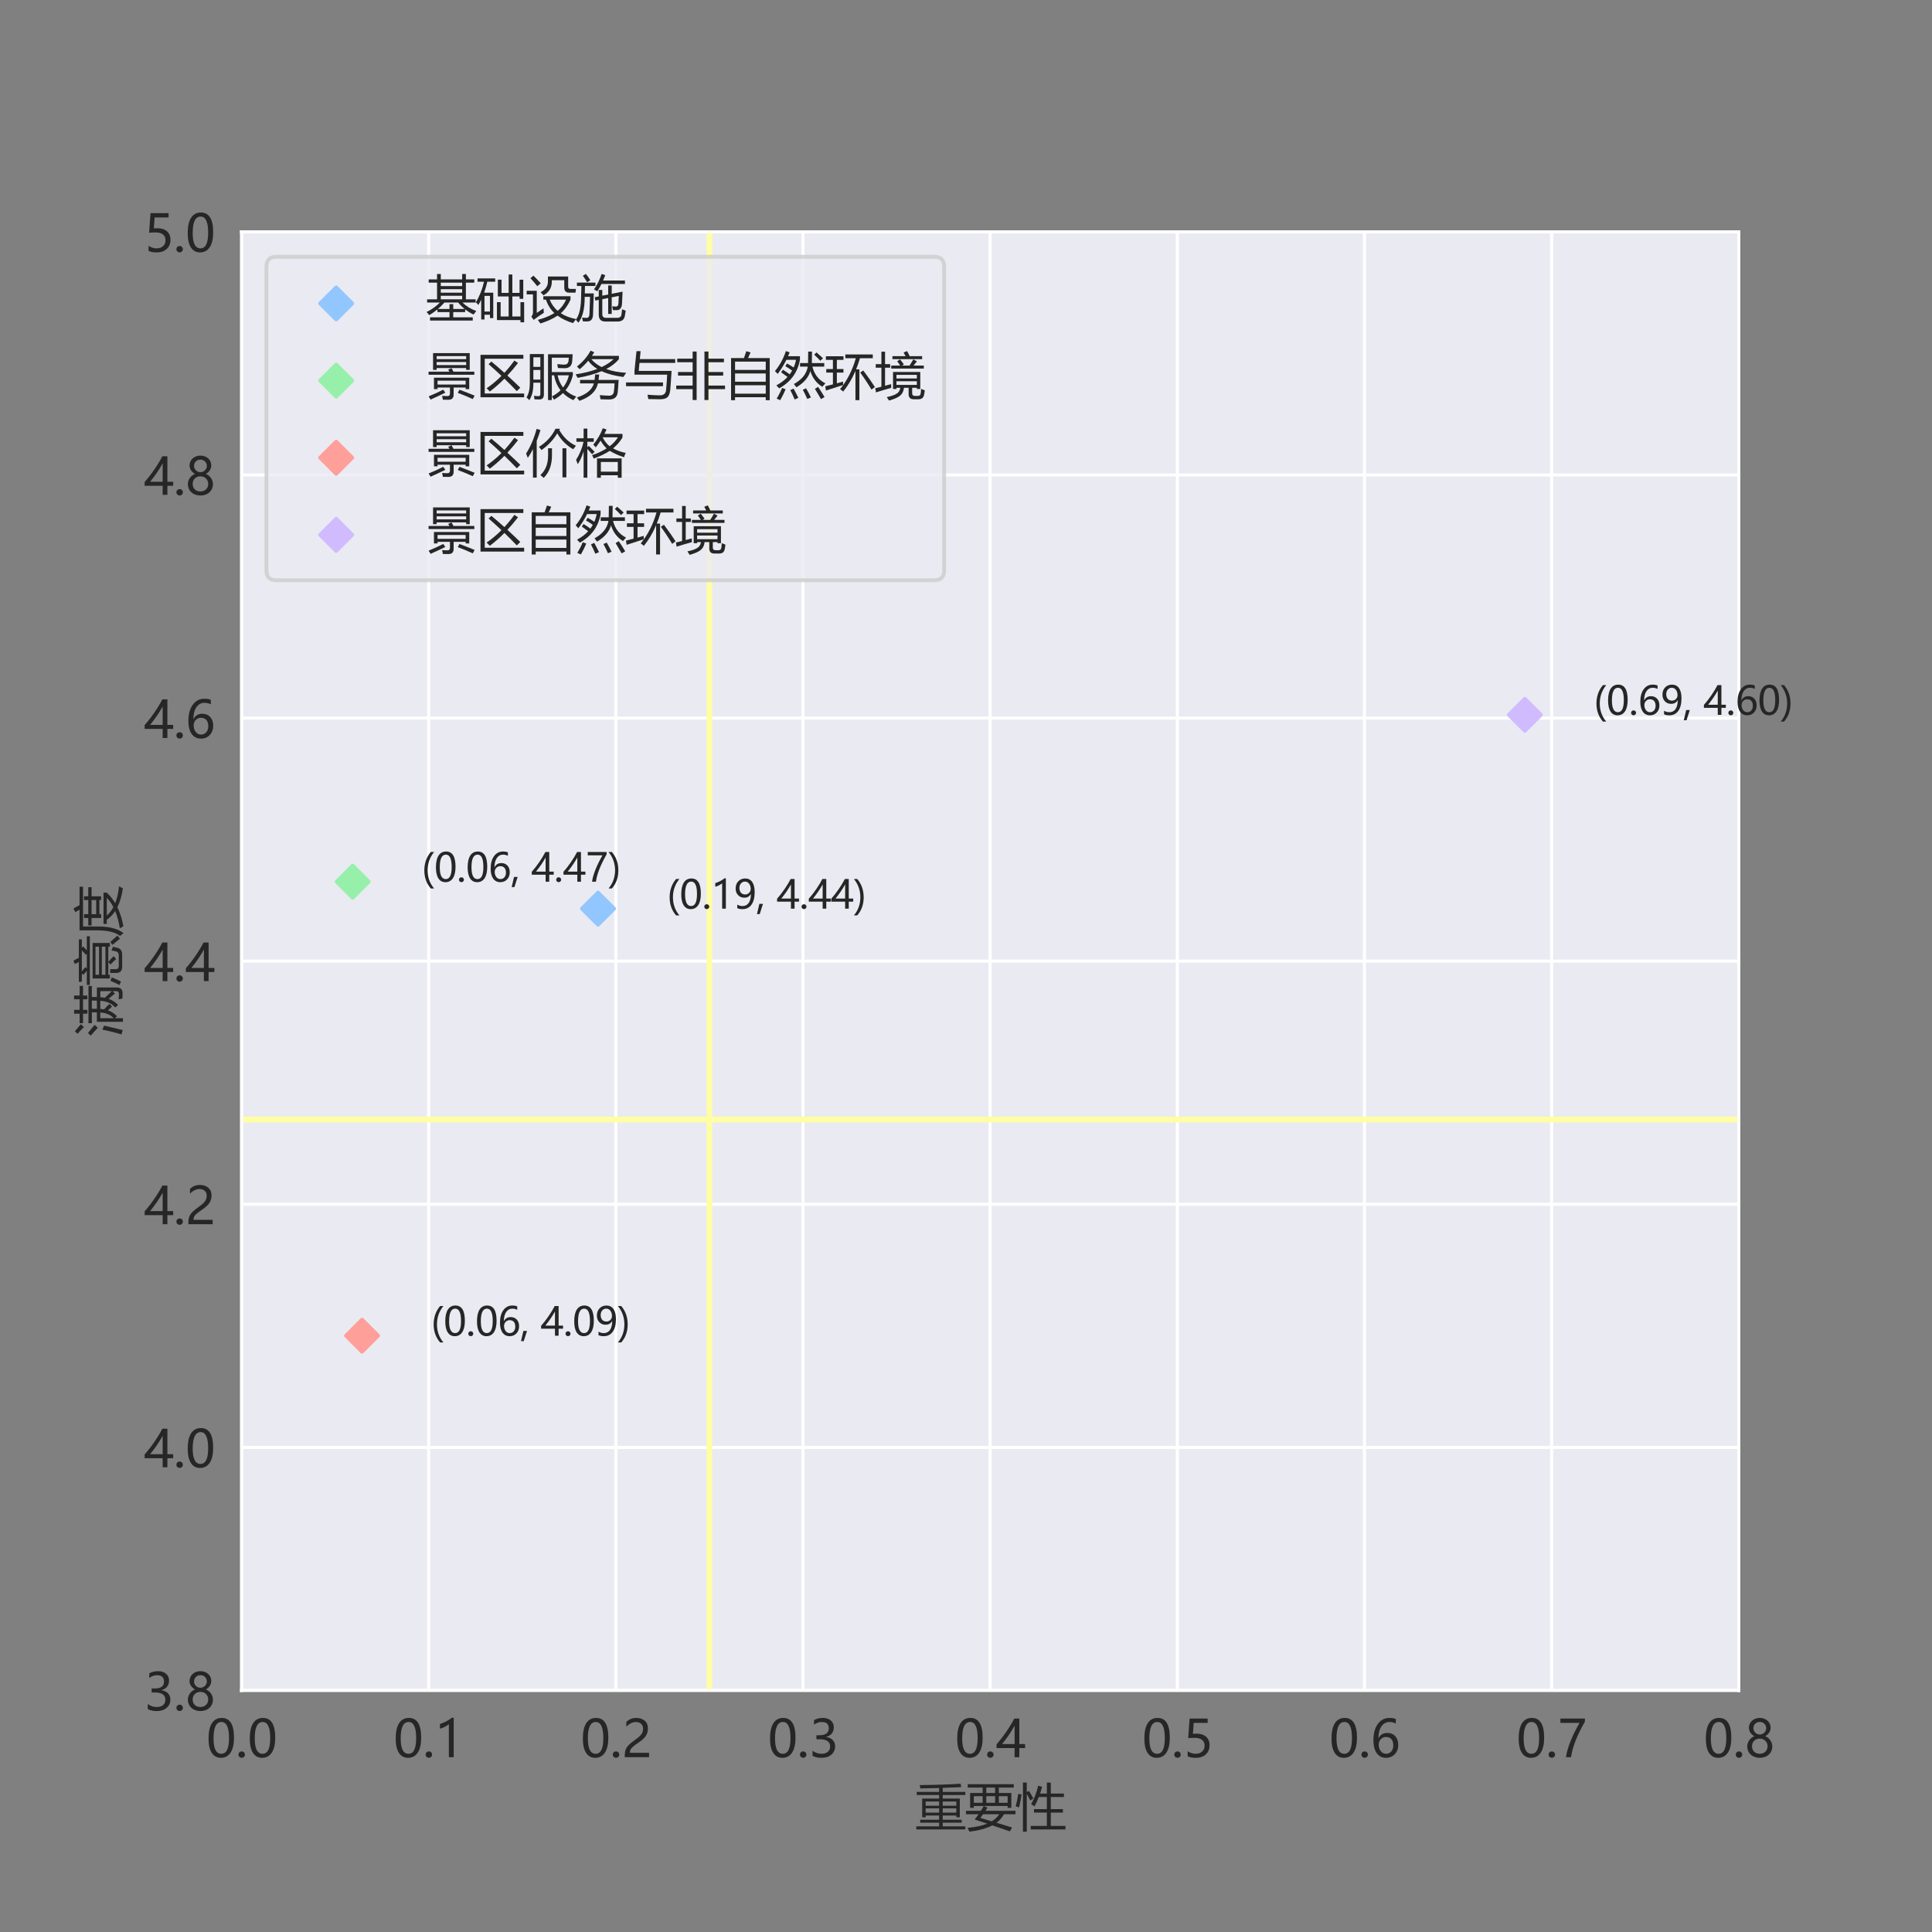 <?xml version="1.0" encoding="utf-8" standalone="no"?>
<!DOCTYPE svg PUBLIC "-//W3C//DTD SVG 1.1//EN"
  "http://www.w3.org/Graphics/SVG/1.1/DTD/svg11.dtd">
<svg xmlns:xlink="http://www.w3.org/1999/xlink" width="504pt" height="504pt" viewBox="0 0 504 504" xmlns="http://www.w3.org/2000/svg" version="1.1">
 <rect x="0" y="0" width="504" height="504" fill="#808080" stroke="none"/>
 <defs>
  <style type="text/css">*{stroke-linejoin: round; stroke-linecap: butt}</style>
 </defs>
 <g id="figure_1">
  <g id="patch_1">
   <path d="M 0 504 
L 504 504 
L 504 0 
L 0 0 
L 0 504 
z
" style="fill: none"/>
  </g>
  <g id="axes_1">
   <g id="patch_2">
    <path d="M 63 441 
L 453.6 441 
L 453.6 60.48 
L 63 60.48 
z
" style="fill: #eaeaf2"/>
   </g>
   <g id="matplotlib.axis_1">
    <g id="xtick_1">
     <g id="line2d_1">
      <path d="M 63 441 
L 63 60.48 
" clip-path="url(#pe77503177d)" style="fill: none; stroke: #ffffff; stroke-width: 0.8; stroke-linecap: round"/>
     </g>
     <g id="text_1">
      <!-- 0.0 -->
      <g style="fill: #262626" transform="translate(53.812 458.392) scale(0.13 -0.13)">
       <defs>
        <path id="MicrosoftYaHei-30" d="M 284 2325 
Q 284 3606 709 4264 
Q 1134 4922 1941 4922 
Q 3478 4922 3478 2441 
Q 3478 1216 3045 567 
Q 2613 -81 1831 -81 
Q 1094 -81 689 534 
Q 284 1150 284 2325 
z
M 909 2353 
Q 909 425 1888 425 
Q 2850 425 2850 2384 
Q 2850 4413 1906 4413 
Q 909 4413 909 2353 
z
" transform="scale(0.016)"/>
        <path id="MicrosoftYaHei-2e" d="M 372 322 
Q 372 491 487 606 
Q 603 722 775 722 
Q 950 722 1065 605 
Q 1181 488 1181 322 
Q 1181 159 1065 42 
Q 950 -75 772 -75 
Q 600 -75 486 42 
Q 372 159 372 322 
z
" transform="scale(0.016)"/>
       </defs>
       <use xlink:href="#MicrosoftYaHei-30"/>
       <use xlink:href="#MicrosoftYaHei-2e" x="58.643"/>
       <use xlink:href="#MicrosoftYaHei-30" x="82.715"/>
      </g>
     </g>
    </g>
    <g id="xtick_2">
     <g id="line2d_2">
      <path d="M 111.825 441 
L 111.825 60.48 
" clip-path="url(#pe77503177d)" style="fill: none; stroke: #ffffff; stroke-width: 0.8; stroke-linecap: round"/>
     </g>
     <g id="text_2">
      <!-- 0.1 -->
      <g style="fill: #262626" transform="translate(102.637 458.392) scale(0.13 -0.13)">
       <defs>
        <path id="MicrosoftYaHei-31" d="M 1781 0 
L 1781 4141 
Q 1638 3997 1295 3819 
Q 953 3641 663 3569 
L 663 4169 
Q 1047 4275 1484 4508 
Q 1922 4741 2156 4947 
L 2388 4947 
L 2388 0 
L 1781 0 
z
" transform="scale(0.016)"/>
       </defs>
       <use xlink:href="#MicrosoftYaHei-30"/>
       <use xlink:href="#MicrosoftYaHei-2e" x="58.643"/>
       <use xlink:href="#MicrosoftYaHei-31" x="82.715"/>
      </g>
     </g>
    </g>
    <g id="xtick_3">
     <g id="line2d_3">
      <path d="M 160.65 441 
L 160.65 60.48 
" clip-path="url(#pe77503177d)" style="fill: none; stroke: #ffffff; stroke-width: 0.8; stroke-linecap: round"/>
     </g>
     <g id="text_3">
      <!-- 0.2 -->
      <g style="fill: #262626" transform="translate(151.462 458.392) scale(0.13 -0.13)">
       <defs>
        <path id="MicrosoftYaHei-32" d="M 2666 3572 
Q 2666 3963 2419 4186 
Q 2172 4409 1747 4409 
Q 1447 4409 1140 4256 
Q 834 4103 569 3819 
L 569 4413 
Q 806 4659 1107 4790 
Q 1409 4922 1816 4922 
Q 2472 4922 2872 4570 
Q 3272 4219 3272 3619 
Q 3272 3084 3026 2693 
Q 2781 2303 2188 1894 
Q 1581 1475 1376 1294 
Q 1172 1113 1090 947 
Q 1009 781 1009 544 
L 3416 544 
L 3416 0 
L 372 0 
L 372 241 
Q 372 659 486 951 
Q 600 1244 862 1520 
Q 1125 1797 1681 2184 
Q 2250 2584 2458 2886 
Q 2666 3188 2666 3572 
z
" transform="scale(0.016)"/>
       </defs>
       <use xlink:href="#MicrosoftYaHei-30"/>
       <use xlink:href="#MicrosoftYaHei-2e" x="58.643"/>
       <use xlink:href="#MicrosoftYaHei-32" x="82.715"/>
      </g>
     </g>
    </g>
    <g id="xtick_4">
     <g id="line2d_4">
      <path d="M 209.475 441 
L 209.475 60.48 
" clip-path="url(#pe77503177d)" style="fill: none; stroke: #ffffff; stroke-width: 0.8; stroke-linecap: round"/>
     </g>
     <g id="text_4">
      <!-- 0.3 -->
      <g style="fill: #262626" transform="translate(200.287 458.392) scale(0.13 -0.13)">
       <defs>
        <path id="MicrosoftYaHei-33" d="M 447 809 
Q 944 425 1569 425 
Q 2069 425 2361 670 
Q 2653 916 2653 1328 
Q 2653 2247 1338 2247 
L 934 2247 
L 934 2753 
L 1319 2753 
Q 2484 2753 2484 3616 
Q 2484 4413 1594 4413 
Q 1084 4413 634 4069 
L 634 4647 
Q 1109 4922 1744 4922 
Q 2363 4922 2738 4598 
Q 3113 4275 3113 3759 
Q 3113 2809 2144 2538 
L 2144 2525 
Q 2669 2469 2973 2155 
Q 3278 1841 3278 1372 
Q 3278 719 2808 319 
Q 2338 -81 1556 -81 
Q 869 -81 447 175 
L 447 809 
z
" transform="scale(0.016)"/>
       </defs>
       <use xlink:href="#MicrosoftYaHei-30"/>
       <use xlink:href="#MicrosoftYaHei-2e" x="58.643"/>
       <use xlink:href="#MicrosoftYaHei-33" x="82.715"/>
      </g>
     </g>
    </g>
    <g id="xtick_5">
     <g id="line2d_5">
      <path d="M 258.3 441 
L 258.3 60.48 
" clip-path="url(#pe77503177d)" style="fill: none; stroke: #ffffff; stroke-width: 0.8; stroke-linecap: round"/>
     </g>
     <g id="text_5">
      <!-- 0.4 -->
      <g style="fill: #262626" transform="translate(249.112 458.392) scale(0.13 -0.13)">
       <defs>
        <path id="MicrosoftYaHei-34" d="M 2906 4841 
L 2906 1644 
L 3631 1644 
L 3631 1138 
L 2906 1138 
L 2906 0 
L 2313 0 
L 2313 1138 
L 53 1138 
L 53 1616 
Q 656 2294 1265 3178 
Q 1875 4063 2272 4841 
L 2906 4841 
z
M 741 1644 
L 2313 1644 
L 2313 3950 
Q 1988 3366 1616 2817 
Q 1244 2269 741 1644 
z
" transform="scale(0.016)"/>
       </defs>
       <use xlink:href="#MicrosoftYaHei-30"/>
       <use xlink:href="#MicrosoftYaHei-2e" x="58.643"/>
       <use xlink:href="#MicrosoftYaHei-34" x="82.715"/>
      </g>
     </g>
    </g>
    <g id="xtick_6">
     <g id="line2d_6">
      <path d="M 307.125 441 
L 307.125 60.48 
" clip-path="url(#pe77503177d)" style="fill: none; stroke: #ffffff; stroke-width: 0.8; stroke-linecap: round"/>
     </g>
     <g id="text_6">
      <!-- 0.5 -->
      <g style="fill: #262626" transform="translate(297.937 458.392) scale(0.13 -0.13)">
       <defs>
        <path id="MicrosoftYaHei-35" d="M 3294 1494 
Q 3294 784 2823 350 
Q 2353 -84 1559 -84 
Q 878 -84 544 119 
L 544 744 
Q 1034 425 1544 425 
Q 2050 425 2361 704 
Q 2672 984 2672 1447 
Q 2672 1909 2348 2167 
Q 2025 2425 1434 2425 
Q 978 2425 613 2384 
L 791 4841 
L 3053 4841 
L 3053 4303 
L 1306 4303 
L 1206 2931 
L 1647 2950 
Q 2416 2950 2855 2567 
Q 3294 2184 3294 1494 
z
" transform="scale(0.016)"/>
       </defs>
       <use xlink:href="#MicrosoftYaHei-30"/>
       <use xlink:href="#MicrosoftYaHei-2e" x="58.643"/>
       <use xlink:href="#MicrosoftYaHei-35" x="82.715"/>
      </g>
     </g>
    </g>
    <g id="xtick_7">
     <g id="line2d_7">
      <path d="M 355.95 441 
L 355.95 60.48 
" clip-path="url(#pe77503177d)" style="fill: none; stroke: #ffffff; stroke-width: 0.8; stroke-linecap: round"/>
     </g>
     <g id="text_7">
      <!-- 0.6 -->
      <g style="fill: #262626" transform="translate(346.762 458.392) scale(0.13 -0.13)">
       <defs>
        <path id="MicrosoftYaHei-36" d="M 3181 4219 
Q 2803 4413 2391 4413 
Q 1763 4413 1381 3866 
Q 1000 3319 994 2372 
L 1009 2372 
Q 1353 3038 2106 3038 
Q 2734 3038 3109 2628 
Q 3484 2219 3484 1541 
Q 3484 831 3051 375 
Q 2619 -81 1947 -81 
Q 1209 -81 789 495 
Q 369 1072 369 2131 
Q 369 3413 920 4167 
Q 1472 4922 2372 4922 
Q 2888 4922 3181 4781 
L 3181 4219 
z
M 1031 1584 
Q 1031 1106 1286 765 
Q 1541 425 1963 425 
Q 2363 425 2613 719 
Q 2863 1013 2863 1475 
Q 2863 1975 2627 2253 
Q 2391 2531 1956 2531 
Q 1544 2531 1287 2250 
Q 1031 1969 1031 1584 
z
" transform="scale(0.016)"/>
       </defs>
       <use xlink:href="#MicrosoftYaHei-30"/>
       <use xlink:href="#MicrosoftYaHei-2e" x="58.643"/>
       <use xlink:href="#MicrosoftYaHei-36" x="82.715"/>
      </g>
     </g>
    </g>
    <g id="xtick_8">
     <g id="line2d_8">
      <path d="M 404.775 441 
L 404.775 60.48 
" clip-path="url(#pe77503177d)" style="fill: none; stroke: #ffffff; stroke-width: 0.8; stroke-linecap: round"/>
     </g>
     <g id="text_8">
      <!-- 0.7 -->
      <g style="fill: #262626" transform="translate(395.587 458.392) scale(0.13 -0.13)">
       <defs>
        <path id="MicrosoftYaHei-37" d="M 3422 4463 
Q 2659 3131 2223 1998 
Q 1788 866 1684 0 
L 1047 0 
Q 1163 853 1594 1947 
Q 2025 3041 2747 4300 
L 347 4300 
L 347 4841 
L 3422 4841 
L 3422 4463 
z
" transform="scale(0.016)"/>
       </defs>
       <use xlink:href="#MicrosoftYaHei-30"/>
       <use xlink:href="#MicrosoftYaHei-2e" x="58.643"/>
       <use xlink:href="#MicrosoftYaHei-37" x="82.715"/>
      </g>
     </g>
    </g>
    <g id="xtick_9">
     <g id="line2d_9">
      <path d="M 453.6 441 
L 453.6 60.48 
" clip-path="url(#pe77503177d)" style="fill: none; stroke: #ffffff; stroke-width: 0.8; stroke-linecap: round"/>
     </g>
     <g id="text_9">
      <!-- 0.8 -->
      <g style="fill: #262626" transform="translate(444.412 458.392) scale(0.13 -0.13)">
       <defs>
        <path id="MicrosoftYaHei-38" d="M 306 1350 
Q 306 1769 556 2122 
Q 806 2475 1200 2625 
Q 884 2803 700 3081 
Q 516 3359 516 3684 
Q 516 4028 692 4312 
Q 869 4597 1183 4759 
Q 1497 4922 1875 4922 
Q 2256 4922 2572 4761 
Q 2888 4600 3063 4315 
Q 3238 4031 3238 3684 
Q 3238 3366 3058 3086 
Q 2878 2806 2559 2625 
Q 2953 2472 3200 2119 
Q 3447 1766 3447 1350 
Q 3447 938 3250 611 
Q 3053 284 2690 103 
Q 2328 -78 1875 -78 
Q 1425 -78 1065 103 
Q 706 284 506 612 
Q 306 941 306 1350 
z
M 906 1378 
Q 906 947 1172 687 
Q 1438 428 1878 428 
Q 2309 428 2582 692 
Q 2856 956 2856 1378 
Q 2856 1778 2579 2051 
Q 2303 2325 1878 2325 
Q 1456 2325 1181 2058 
Q 906 1791 906 1378 
z
M 1081 3634 
Q 1081 3309 1312 3076 
Q 1544 2844 1878 2844 
Q 2206 2844 2445 3078 
Q 2684 3313 2684 3634 
Q 2684 3963 2454 4191 
Q 2225 4419 1878 4419 
Q 1534 4419 1307 4195 
Q 1081 3972 1081 3634 
z
" transform="scale(0.016)"/>
       </defs>
       <use xlink:href="#MicrosoftYaHei-30"/>
       <use xlink:href="#MicrosoftYaHei-2e" x="58.643"/>
       <use xlink:href="#MicrosoftYaHei-38" x="82.715"/>
      </g>
     </g>
    </g>
    <g id="text_10">
     <!-- 重要性 -->
     <g style="fill: #262626" transform="translate(238.8 476.015) scale(0.13 -0.13)">
      <defs>
       <path id="MicrosoftYaHei-91cd" d="M 113 -203 
L 2975 -203 
L 2975 259 
L 600 259 
L 600 628 
L 2975 628 
L 2975 1153 
L 1288 1153 
L 1288 928 
L 850 928 
L 850 3278 
L 2975 3278 
L 2975 3728 
L 163 3728 
L 163 4116 
L 2975 4116 
L 2975 4606 
Q 1841 4572 625 4547 
Q 588 4747 538 4972 
Q 3706 5009 5669 5141 
L 5744 4716 
Q 4631 4663 3425 4619 
L 3425 4116 
L 6263 4116 
L 6263 3728 
L 3425 3728 
L 3425 3278 
L 5569 3278 
L 5569 934 
L 5131 934 
L 5131 1153 
L 3425 1153 
L 3425 628 
L 5806 628 
L 5806 259 
L 3425 259 
L 3425 -203 
L 6263 -203 
L 6263 -591 
L 113 -591 
L 113 -203 
z
M 3425 1516 
L 5131 1516 
L 5131 2053 
L 3425 2053 
L 3425 1516 
z
M 1288 1516 
L 2975 1516 
L 2975 2053 
L 1288 2053 
L 1288 1516 
z
M 5131 2916 
L 3425 2916 
L 3425 2384 
L 5131 2384 
L 5131 2916 
z
M 1288 2384 
L 2975 2384 
L 2975 2916 
L 1288 2916 
L 1288 2384 
z
" transform="scale(0.016)"/>
       <path id="MicrosoftYaHei-8981" d="M 613 3978 
L 2181 3978 
L 2181 4659 
L 313 4659 
L 313 5084 
L 6088 5084 
L 6088 4659 
L 4213 4659 
L 4213 3978 
L 5781 3978 
L 5781 2116 
L 5319 2116 
L 5319 2353 
L 1075 2353 
L 1075 2116 
L 613 2116 
L 613 3978 
z
M 94 1741 
L 1959 1741 
Q 2150 2038 2319 2341 
L 2800 2147 
Q 2663 1941 2528 1741 
L 6300 1741 
L 6300 1316 
L 4856 1316 
Q 4497 681 3925 247 
Q 4853 -31 5875 -347 
L 5600 -834 
Q 4550 -469 3394 -81 
Q 2300 -650 531 -872 
Q 419 -641 288 -391 
Q 1809 -253 2750 134 
Q 1991 388 1188 653 
Q 1447 981 1675 1316 
L 94 1316 
L 94 1741 
z
M 1900 853 
Q 2584 650 3328 428 
Q 3938 797 4269 1316 
L 2231 1316 
Q 2066 1078 1900 853 
z
M 2644 2753 
L 3750 2753 
L 3750 3578 
L 2644 3578 
L 2644 2753 
z
M 5319 3578 
L 4213 3578 
L 4213 2753 
L 5319 2753 
L 5319 3578 
z
M 1075 2753 
L 2181 2753 
L 2181 3578 
L 1075 3578 
L 1075 2753 
z
M 2644 3978 
L 3750 3978 
L 3750 4659 
L 2644 4659 
L 2644 3978 
z
" transform="scale(0.016)"/>
       <path id="MicrosoftYaHei-6027" d="M 1963 -153 
L 3988 -153 
L 3988 1522 
L 2375 1522 
L 2375 1959 
L 3988 1959 
L 3988 3472 
L 2975 3472 
Q 2744 2878 2438 2291 
Q 2169 2509 2019 2578 
Q 2644 3709 2894 4891 
L 3388 4759 
Q 3281 4328 3138 3909 
L 3988 3909 
L 3988 5284 
L 4481 5284 
L 4481 3909 
L 6125 3909 
L 6125 3472 
L 4481 3472 
L 4481 1959 
L 6000 1959 
L 6000 1522 
L 4481 1522 
L 4481 -153 
L 6319 -153 
L 6319 -591 
L 1963 -591 
L 1963 -153 
z
M 988 5291 
L 1469 5291 
L 1469 4091 
L 1738 4241 
Q 2063 3734 2294 3291 
L 1906 3041 
Q 1688 3503 1469 3859 
L 1469 -872 
L 988 -872 
L 988 5291 
z
M 406 3878 
L 819 3784 
Q 706 3028 506 2178 
Q 338 2241 75 2297 
Q 263 2978 406 3878 
z
" transform="scale(0.016)"/>
      </defs>
      <use xlink:href="#MicrosoftYaHei-91cd"/>
      <use xlink:href="#MicrosoftYaHei-8981" x="100"/>
      <use xlink:href="#MicrosoftYaHei-6027" x="200"/>
     </g>
    </g>
   </g>
   <g id="matplotlib.axis_2">
    <g id="ytick_1">
     <g id="line2d_10">
      <path d="M 63 441 
L 453.6 441 
" clip-path="url(#pe77503177d)" style="fill: none; stroke: #ffffff; stroke-width: 0.8; stroke-linecap: round"/>
     </g>
     <g id="text_11">
      <!-- 3.8 -->
      <g style="fill: #262626" transform="translate(37.623 446.196) scale(0.13 -0.13)">
       <use xlink:href="#MicrosoftYaHei-33"/>
       <use xlink:href="#MicrosoftYaHei-2e" x="58.643"/>
       <use xlink:href="#MicrosoftYaHei-38" x="82.715"/>
      </g>
     </g>
    </g>
    <g id="ytick_2">
     <g id="line2d_11">
      <path d="M 63 377.58 
L 453.6 377.58 
" clip-path="url(#pe77503177d)" style="fill: none; stroke: #ffffff; stroke-width: 0.8; stroke-linecap: round"/>
     </g>
     <g id="text_12">
      <!-- 4.0 -->
      <g style="fill: #262626" transform="translate(37.623 382.776) scale(0.13 -0.13)">
       <use xlink:href="#MicrosoftYaHei-34"/>
       <use xlink:href="#MicrosoftYaHei-2e" x="58.643"/>
       <use xlink:href="#MicrosoftYaHei-30" x="82.715"/>
      </g>
     </g>
    </g>
    <g id="ytick_3">
     <g id="line2d_12">
      <path d="M 63 314.16 
L 453.6 314.16 
" clip-path="url(#pe77503177d)" style="fill: none; stroke: #ffffff; stroke-width: 0.8; stroke-linecap: round"/>
     </g>
     <g id="text_13">
      <!-- 4.2 -->
      <g style="fill: #262626" transform="translate(37.623 319.356) scale(0.13 -0.13)">
       <use xlink:href="#MicrosoftYaHei-34"/>
       <use xlink:href="#MicrosoftYaHei-2e" x="58.643"/>
       <use xlink:href="#MicrosoftYaHei-32" x="82.715"/>
      </g>
     </g>
    </g>
    <g id="ytick_4">
     <g id="line2d_13">
      <path d="M 63 250.74 
L 453.6 250.74 
" clip-path="url(#pe77503177d)" style="fill: none; stroke: #ffffff; stroke-width: 0.8; stroke-linecap: round"/>
     </g>
     <g id="text_14">
      <!-- 4.4 -->
      <g style="fill: #262626" transform="translate(37.623 255.936) scale(0.13 -0.13)">
       <use xlink:href="#MicrosoftYaHei-34"/>
       <use xlink:href="#MicrosoftYaHei-2e" x="58.643"/>
       <use xlink:href="#MicrosoftYaHei-34" x="82.715"/>
      </g>
     </g>
    </g>
    <g id="ytick_5">
     <g id="line2d_14">
      <path d="M 63 187.32 
L 453.6 187.32 
" clip-path="url(#pe77503177d)" style="fill: none; stroke: #ffffff; stroke-width: 0.8; stroke-linecap: round"/>
     </g>
     <g id="text_15">
      <!-- 4.6 -->
      <g style="fill: #262626" transform="translate(37.623 192.516) scale(0.13 -0.13)">
       <use xlink:href="#MicrosoftYaHei-34"/>
       <use xlink:href="#MicrosoftYaHei-2e" x="58.643"/>
       <use xlink:href="#MicrosoftYaHei-36" x="82.715"/>
      </g>
     </g>
    </g>
    <g id="ytick_6">
     <g id="line2d_15">
      <path d="M 63 123.9 
L 453.6 123.9 
" clip-path="url(#pe77503177d)" style="fill: none; stroke: #ffffff; stroke-width: 0.8; stroke-linecap: round"/>
     </g>
     <g id="text_16">
      <!-- 4.8 -->
      <g style="fill: #262626" transform="translate(37.623 129.096) scale(0.13 -0.13)">
       <use xlink:href="#MicrosoftYaHei-34"/>
       <use xlink:href="#MicrosoftYaHei-2e" x="58.643"/>
       <use xlink:href="#MicrosoftYaHei-38" x="82.715"/>
      </g>
     </g>
    </g>
    <g id="ytick_7">
     <g id="line2d_16">
      <path d="M 63 60.48 
L 453.6 60.48 
" clip-path="url(#pe77503177d)" style="fill: none; stroke: #ffffff; stroke-width: 0.8; stroke-linecap: round"/>
     </g>
     <g id="text_17">
      <!-- 5.0 -->
      <g style="fill: #262626" transform="translate(37.623 65.676) scale(0.13 -0.13)">
       <use xlink:href="#MicrosoftYaHei-35"/>
       <use xlink:href="#MicrosoftYaHei-2e" x="58.643"/>
       <use xlink:href="#MicrosoftYaHei-30" x="82.715"/>
      </g>
     </g>
    </g>
    <g id="text_18">
     <!-- 满意度 -->
     <g style="fill: #262626" transform="translate(30.392 270.24) rotate(-90) scale(0.13 -0.13)">
      <defs>
       <path id="MicrosoftYaHei-6ee1" d="M 1594 3516 
L 6263 3516 
L 6263 3091 
L 4881 3091 
Q 4881 2769 4875 2459 
L 6075 2459 
L 6075 -28 
Q 6075 -759 5369 -759 
Q 5063 -759 4688 -741 
Q 4656 -503 4594 -259 
Q 5000 -309 5256 -309 
Q 5619 -309 5619 53 
L 5619 488 
Q 5497 375 5306 197 
Q 4969 631 4653 988 
Q 4406 278 3881 -191 
Q 3744 -22 3563 153 
Q 4309 797 4409 2034 
L 3384 2034 
Q 3372 1784 3328 1556 
Q 3678 1241 4013 891 
Q 3956 841 3675 559 
Q 3438 834 3206 1084 
Q 2975 403 2456 -66 
Q 2350 63 2225 209 
L 2225 -809 
L 1769 -809 
L 1769 2459 
L 2956 2459 
Q 2963 2784 2963 3091 
L 1594 3091 
L 1594 3516 
z
M 1600 4622 
L 2794 4622 
L 2794 5316 
L 3269 5316 
L 3269 4622 
L 4594 4622 
L 4594 5322 
L 5069 5322 
L 5069 4622 
L 6275 4622 
L 6275 4197 
L 5069 4197 
L 5069 3659 
L 4594 3659 
L 4594 4197 
L 3269 4197 
L 3269 3653 
L 2794 3653 
L 2794 4197 
L 1600 4197 
L 1600 4622 
z
M 788 1772 
Q 1050 1647 1294 1566 
Q 1019 453 738 -784 
L 188 -622 
Q 500 366 788 1772 
z
M 2225 350 
Q 2869 953 2941 2034 
L 2225 2034 
L 2225 350 
z
M 5619 2034 
L 4856 2034 
Q 4838 1738 4781 1469 
Q 5284 953 5619 578 
L 5619 2034 
z
M 356 3578 
Q 925 3147 1381 2741 
Q 1150 2484 1019 2341 
Q 525 2816 44 3222 
L 356 3578 
z
M 3397 2459 
L 4428 2459 
Q 4434 2753 4438 3091 
L 3406 3091 
Q 3403 2819 3397 2459 
z
M 575 5216 
Q 1006 4878 1469 4466 
Q 1275 4266 1113 4084 
Q 700 4516 263 4878 
L 575 5216 
z
" transform="scale(0.016)"/>
       <path id="MicrosoftYaHei-610f" d="M 2706 759 
L 3022 1028 
L 1419 1028 
L 1419 834 
L 956 834 
L 956 2997 
L 5406 2997 
L 5406 834 
L 4944 834 
L 4944 1028 
L 3038 1028 
Q 3447 681 3756 353 
L 3388 47 
Q 3125 353 2706 759 
z
M 150 3722 
L 1906 3722 
Q 1659 3956 1406 4172 
L 1594 4347 
L 538 4347 
L 538 4722 
L 3028 4722 
Q 2900 4984 2763 5216 
L 3188 5397 
Q 3391 5044 3538 4722 
L 5863 4722 
L 5863 4347 
L 4772 4347 
L 4988 4184 
Q 4738 3953 4472 3722 
L 6250 3722 
L 6250 3347 
L 150 3347 
L 150 3722 
z
M 1650 791 
L 2125 791 
L 2125 78 
Q 2125 -284 2538 -284 
L 3819 -284 
Q 4269 -284 4350 59 
Q 4413 297 4463 622 
Q 4681 528 4931 447 
Q 4856 91 4794 -128 
Q 4644 -709 3950 -709 
L 2438 -709 
Q 1650 -709 1650 34 
L 1650 791 
z
M 1419 1391 
L 4944 1391 
L 4944 1841 
L 1419 1841 
L 1419 1391 
z
M 4944 2634 
L 1419 2634 
L 1419 2191 
L 4944 2191 
L 4944 2634 
z
M 3925 3834 
Q 4178 4047 4481 4347 
L 1838 4347 
Q 2116 4141 2381 3909 
L 2191 3722 
L 4038 3722 
L 3925 3834 
z
M 656 759 
L 1094 591 
Q 869 22 569 -559 
Q 381 -472 131 -366 
Q 388 97 656 759 
z
M 5175 503 
L 5531 778 
Q 5975 303 6325 -116 
L 5931 -428 
Q 5550 72 5175 503 
z
" transform="scale(0.016)"/>
       <path id="MicrosoftYaHei-5ea6" d="M 1550 1216 
L 1550 1628 
L 5469 1628 
L 5469 1222 
Q 4903 613 4147 163 
Q 5050 -200 6263 -309 
L 6019 -797 
Q 4625 -603 3644 -109 
Q 2600 -619 1250 -866 
Q 1150 -666 994 -416 
Q 2231 -222 3166 166 
Q 2497 600 2066 1216 
L 1550 1216 
z
M 1363 3541 
L 2294 3541 
L 2294 4066 
L 2769 4066 
L 2769 3541 
L 4538 3541 
L 4538 4072 
L 5013 4072 
L 5013 3541 
L 6150 3541 
L 6150 3128 
L 5013 3128 
L 5013 1928 
L 4538 1928 
L 4538 2147 
L 2769 2147 
L 2769 1922 
L 2294 1922 
L 2294 3128 
L 1363 3128 
L 1363 3541 
z
M 3025 5172 
L 3481 5391 
Q 3694 5056 3909 4634 
L 6213 4634 
L 6213 4197 
L 1225 4197 
L 1225 2316 
Q 1225 178 394 -872 
Q 238 -666 38 -447 
Q 725 397 738 2347 
L 738 4634 
L 3331 4634 
Q 3188 4909 3025 5172 
z
M 2769 2547 
L 4538 2547 
L 4538 3128 
L 2769 3128 
L 2769 2547 
z
M 4819 1216 
L 2588 1216 
Q 3031 728 3656 391 
Q 4334 741 4819 1216 
z
" transform="scale(0.016)"/>
      </defs>
      <use xlink:href="#MicrosoftYaHei-6ee1"/>
      <use xlink:href="#MicrosoftYaHei-610f" x="100"/>
      <use xlink:href="#MicrosoftYaHei-5ea6" x="200"/>
     </g>
    </g>
   </g>
   <g id="PathCollection_1">
    <defs>
     <path id="mce7639da7e" d="M 0 4.183 
L 4.183 0 
L 0 -4.183 
L -4.183 0 
z
" style="stroke: #92c6ff"/>
    </defs>
    <g clip-path="url(#pe77503177d)">
     <use xlink:href="#mce7639da7e" x="156.006" y="237.04" style="fill: #92c6ff; stroke: #92c6ff"/>
    </g>
   </g>
   <g id="PathCollection_2">
    <defs>
     <path id="m9afb1027c9" d="M 0 4.183 
L 4.183 0 
L 0 -4.183 
L -4.183 0 
z
" style="stroke: #97f0aa"/>
    </defs>
    <g clip-path="url(#pe77503177d)">
     <use xlink:href="#m9afb1027c9" x="92.01" y="230.009" style="fill: #97f0aa; stroke: #97f0aa"/>
    </g>
   </g>
   <g id="PathCollection_3">
    <defs>
     <path id="m480ae54d34" d="M 0 4.183 
L 4.183 0 
L 0 -4.183 
L -4.183 0 
z
" style="stroke: #ff9f9a"/>
    </defs>
    <g clip-path="url(#pe77503177d)">
     <use xlink:href="#m480ae54d34" x="94.447" y="348.444" style="fill: #ff9f9a; stroke: #ff9f9a"/>
    </g>
   </g>
   <g id="PathCollection_4">
    <defs>
     <path id="mc2d10e95fc" d="M 0 4.183 
L 4.183 0 
L 0 -4.183 
L -4.183 0 
z
" style="stroke: #d0bbff"/>
    </defs>
    <g clip-path="url(#pe77503177d)">
     <use xlink:href="#mc2d10e95fc" x="397.786" y="186.476" style="fill: #d0bbff; stroke: #d0bbff"/>
    </g>
   </g>
   <g id="line2d_17">
    <path d="M 185.062 441 
L 185.062 60.48 
" clip-path="url(#pe77503177d)" style="fill: none; stroke: #fffea3; stroke-width: 1.5; stroke-linecap: round"/>
   </g>
   <g id="line2d_18">
    <path d="M 63 292.042 
L 453.6 292.042 
" clip-path="url(#pe77503177d)" style="fill: none; stroke: #fffea3; stroke-width: 1.5; stroke-linecap: round"/>
   </g>
   <g id="patch_3">
    <path d="M 63 441 
L 63 60.48 
" style="fill: none; stroke: #ffffff; stroke-width: 0.8; stroke-linejoin: miter; stroke-linecap: square"/>
   </g>
   <g id="patch_4">
    <path d="M 453.6 441 
L 453.6 60.48 
" style="fill: none; stroke: #ffffff; stroke-width: 0.8; stroke-linejoin: miter; stroke-linecap: square"/>
   </g>
   <g id="patch_5">
    <path d="M 63 441 
L 453.6 441 
" style="fill: none; stroke: #ffffff; stroke-width: 0.8; stroke-linejoin: miter; stroke-linecap: square"/>
   </g>
   <g id="patch_6">
    <path d="M 63 60.48 
L 453.6 60.48 
" style="fill: none; stroke: #ffffff; stroke-width: 0.8; stroke-linejoin: miter; stroke-linecap: square"/>
   </g>
   <g id="text_19">
    <!-- (0.19, 4.44) -->
    <g style="fill: #262626" transform="translate(173.925 237.04) scale(0.1 -0.1)">
     <defs>
      <path id="MicrosoftYaHei-28" d="M 1531 -1100 
Q 478 100 478 1847 
Q 478 3594 1531 4841 
L 2072 4841 
Q 1016 3544 1016 1853 
Q 1016 166 2066 -1100 
L 1531 -1100 
z
" transform="scale(0.016)"/>
      <path id="MicrosoftYaHei-39" d="M 578 656 
Q 978 425 1441 425 
Q 2091 425 2448 937 
Q 2806 1450 2806 2394 
Q 2800 2388 2794 2394 
Q 2475 1788 1722 1788 
Q 1113 1788 713 2206 
Q 313 2625 313 3294 
Q 313 4006 750 4464 
Q 1188 4922 1884 4922 
Q 2606 4922 3012 4355 
Q 3419 3788 3419 2703 
Q 3419 1363 2894 641 
Q 2369 -81 1441 -81 
Q 931 -81 578 84 
L 578 656 
z
M 931 3372 
Q 931 2884 1181 2598 
Q 1431 2313 1872 2313 
Q 2253 2313 2512 2573 
Q 2772 2834 2772 3206 
Q 2772 3728 2514 4070 
Q 2256 4413 1834 4413 
Q 1444 4413 1187 4116 
Q 931 3819 931 3372 
z
" transform="scale(0.016)"/>
      <path id="MicrosoftYaHei-2c" d="M 1109 778 
L 575 -888 
L 131 -888 
L 519 778 
L 1109 778 
z
" transform="scale(0.016)"/>
      <path id="MicrosoftYaHei-20" transform="scale(0.016)"/>
      <path id="MicrosoftYaHei-29" d="M 78 -1100 
Q 1131 163 1131 1853 
Q 1131 3547 72 4841 
L 616 4841 
Q 1672 3603 1672 1847 
Q 1672 91 616 -1100 
L 78 -1100 
z
" transform="scale(0.016)"/>
     </defs>
     <use xlink:href="#MicrosoftYaHei-28"/>
     <use xlink:href="#MicrosoftYaHei-30" x="33.398"/>
     <use xlink:href="#MicrosoftYaHei-2e" x="92.041"/>
     <use xlink:href="#MicrosoftYaHei-31" x="116.113"/>
     <use xlink:href="#MicrosoftYaHei-39" x="174.756"/>
     <use xlink:href="#MicrosoftYaHei-2c" x="233.398"/>
     <use xlink:href="#MicrosoftYaHei-20" x="257.471"/>
     <use xlink:href="#MicrosoftYaHei-34" x="287.061"/>
     <use xlink:href="#MicrosoftYaHei-2e" x="345.703"/>
     <use xlink:href="#MicrosoftYaHei-34" x="369.775"/>
     <use xlink:href="#MicrosoftYaHei-34" x="428.418"/>
     <use xlink:href="#MicrosoftYaHei-29" x="487.061"/>
    </g>
   </g>
   <g id="text_20">
    <!-- (0.06, 4.47) -->
    <g style="fill: #262626" transform="translate(109.929 230.009) scale(0.1 -0.1)">
     <use xlink:href="#MicrosoftYaHei-28"/>
     <use xlink:href="#MicrosoftYaHei-30" x="33.398"/>
     <use xlink:href="#MicrosoftYaHei-2e" x="92.041"/>
     <use xlink:href="#MicrosoftYaHei-30" x="116.113"/>
     <use xlink:href="#MicrosoftYaHei-36" x="174.756"/>
     <use xlink:href="#MicrosoftYaHei-2c" x="233.398"/>
     <use xlink:href="#MicrosoftYaHei-20" x="257.471"/>
     <use xlink:href="#MicrosoftYaHei-34" x="287.061"/>
     <use xlink:href="#MicrosoftYaHei-2e" x="345.703"/>
     <use xlink:href="#MicrosoftYaHei-34" x="369.775"/>
     <use xlink:href="#MicrosoftYaHei-37" x="428.418"/>
     <use xlink:href="#MicrosoftYaHei-29" x="487.061"/>
    </g>
   </g>
   <g id="text_21">
    <!-- (0.06, 4.09) -->
    <g style="fill: #262626" transform="translate(112.366 348.444) scale(0.1 -0.1)">
     <use xlink:href="#MicrosoftYaHei-28"/>
     <use xlink:href="#MicrosoftYaHei-30" x="33.398"/>
     <use xlink:href="#MicrosoftYaHei-2e" x="92.041"/>
     <use xlink:href="#MicrosoftYaHei-30" x="116.113"/>
     <use xlink:href="#MicrosoftYaHei-36" x="174.756"/>
     <use xlink:href="#MicrosoftYaHei-2c" x="233.398"/>
     <use xlink:href="#MicrosoftYaHei-20" x="257.471"/>
     <use xlink:href="#MicrosoftYaHei-34" x="287.061"/>
     <use xlink:href="#MicrosoftYaHei-2e" x="345.703"/>
     <use xlink:href="#MicrosoftYaHei-30" x="369.775"/>
     <use xlink:href="#MicrosoftYaHei-39" x="428.418"/>
     <use xlink:href="#MicrosoftYaHei-29" x="487.061"/>
    </g>
   </g>
   <g id="text_22">
    <!-- (0.69, 4.60) -->
    <g style="fill: #262626" transform="translate(415.704 186.476) scale(0.1 -0.1)">
     <use xlink:href="#MicrosoftYaHei-28"/>
     <use xlink:href="#MicrosoftYaHei-30" x="33.398"/>
     <use xlink:href="#MicrosoftYaHei-2e" x="92.041"/>
     <use xlink:href="#MicrosoftYaHei-36" x="116.113"/>
     <use xlink:href="#MicrosoftYaHei-39" x="174.756"/>
     <use xlink:href="#MicrosoftYaHei-2c" x="233.398"/>
     <use xlink:href="#MicrosoftYaHei-20" x="257.471"/>
     <use xlink:href="#MicrosoftYaHei-34" x="287.061"/>
     <use xlink:href="#MicrosoftYaHei-2e" x="345.703"/>
     <use xlink:href="#MicrosoftYaHei-36" x="369.775"/>
     <use xlink:href="#MicrosoftYaHei-30" x="428.418"/>
     <use xlink:href="#MicrosoftYaHei-29" x="487.061"/>
    </g>
   </g>
   <g id="legend_1">
    <g id="patch_7">
     <path d="M 72.1 151.374 
L 243.7 151.374 
Q 246.3 151.374 246.3 148.774 
L 246.3 69.58 
Q 246.3 66.98 243.7 66.98 
L 72.1 66.98 
Q 69.5 66.98 69.5 69.58 
L 69.5 148.774 
Q 69.5 151.374 72.1 151.374 
z
" style="fill: #eaeaf2; opacity: 0.8; stroke: #cccccc; stroke-linejoin: miter"/>
    </g>
    <g id="PathCollection_5">
     <g>
      <use xlink:href="#mce7639da7e" x="87.7" y="79.159" style="fill: #92c6ff; stroke: #92c6ff"/>
     </g>
    </g>
    <g id="text_23">
     <!-- 基础设施 -->
     <g style="fill: #262626" transform="translate(111.1 82.572) scale(0.13 -0.13)">
      <defs>
       <path id="MicrosoftYaHei-57fa" d="M 6319 697 
Q 6113 441 5981 247 
Q 5406 519 4925 897 
L 4925 553 
L 3431 553 
L 3431 -97 
L 5875 -97 
L 5875 -503 
L 519 -503 
L 519 -97 
L 2963 -97 
L 2963 553 
L 1450 553 
L 1450 894 
Q 953 478 413 172 
Q 294 341 88 566 
Q 1050 1034 1753 1753 
L 156 1753 
L 156 2159 
L 1400 2159 
L 1400 4253 
L 350 4253 
L 350 4659 
L 1400 4659 
L 1400 5334 
L 1869 5334 
L 1869 4659 
L 4550 4659 
L 4550 5334 
L 5019 5334 
L 5019 4659 
L 6069 4659 
L 6069 4253 
L 5019 4253 
L 5019 2159 
L 6244 2159 
L 6244 1753 
L 4600 1753 
Q 5303 1053 6319 697 
z
M 2963 1553 
L 3431 1553 
L 3431 947 
L 4863 947 
Q 4416 1306 4047 1753 
L 2325 1753 
Q 1934 1309 1513 947 
L 2963 947 
L 2963 1553 
z
M 1869 2159 
L 4550 2159 
L 4550 2603 
L 1869 2603 
L 1869 2159 
z
M 1869 2991 
L 4550 2991 
L 4550 3428 
L 1869 3428 
L 1869 2991 
z
M 1869 3816 
L 4550 3816 
L 4550 4253 
L 1869 4253 
L 1869 3816 
z
" transform="scale(0.016)"/>
       <path id="MicrosoftYaHei-7840" d="M 5500 2222 
L 5500 2516 
L 4594 2516 
L 4594 3 
L 5613 3 
L 5613 1803 
L 6075 1803 
L 6075 -728 
L 5613 -728 
L 5613 -447 
L 2663 -447 
L 2663 1803 
L 3125 1803 
L 3125 3 
L 4131 3 
L 4131 2516 
L 2775 2516 
L 2775 4622 
L 3238 4622 
L 3238 2966 
L 4131 2966 
L 4131 5272 
L 4594 5272 
L 4594 2966 
L 5500 2966 
L 5500 4616 
L 5963 4616 
L 5963 2222 
L 5500 2222 
z
M 19 1784 
Q 725 2956 1038 4366 
L 225 4366 
L 225 4778 
L 2444 4778 
L 2444 4366 
L 1453 4366 
Q 1294 3641 1059 2991 
L 2200 2991 
L 2200 -197 
L 1788 -197 
L 1788 222 
L 1100 222 
L 1100 -372 
L 688 -372 
L 688 2106 
Q 522 1763 331 1447 
Q 200 1616 19 1784 
z
M 1788 2591 
L 1100 2591 
L 1100 622 
L 1788 622 
L 1788 2591 
z
" transform="scale(0.016)"/>
       <path id="MicrosoftYaHei-8bbe" d="M 2231 2116 
L 2231 2547 
L 5638 2547 
L 5638 2116 
Q 5144 1031 4419 416 
Q 5216 -109 6338 -316 
Q 6119 -597 5956 -822 
Q 4841 -500 4013 113 
Q 3163 -463 1863 -872 
Q 1700 -641 1538 -422 
Q 2778 -88 3613 431 
Q 2888 1131 2559 2116 
L 2231 2116 
z
M 4856 4553 
L 3294 4553 
L 3294 4372 
Q 3294 3222 2244 2659 
Q 2075 2866 1881 3047 
Q 2806 3522 2806 4359 
L 2806 5016 
L 5344 5016 
L 5344 3741 
Q 5344 3459 5631 3459 
L 6319 3459 
Q 6288 3203 6269 2997 
L 5444 2997 
Q 4856 2997 4856 3647 
L 4856 4553 
z
M 2250 1028 
Q 2263 734 2294 472 
Q 1438 -84 1019 -422 
L 719 -9 
Q 931 197 931 553 
L 931 2778 
L 138 2778 
L 138 3228 
L 1406 3228 
L 1406 453 
Q 1813 722 2250 1028 
z
M 988 5128 
Q 1469 4653 1906 4166 
L 1469 3803 
Q 1013 4391 613 4803 
L 988 5128 
z
M 3031 2116 
Q 3347 1319 4022 713 
Q 4684 1225 5081 2116 
L 3031 2116 
z
" transform="scale(0.016)"/>
       <path id="MicrosoftYaHei-65bd" d="M 4113 3897 
L 4556 3897 
L 4556 2850 
L 5919 3122 
Q 5888 2334 5850 1659 
Q 5813 797 5175 797 
Q 4956 797 4713 803 
Q 4675 1034 4619 1278 
Q 4900 1247 5081 1247 
Q 5381 1247 5400 1647 
Q 5431 2097 5444 2584 
L 4556 2406 
L 4556 328 
L 4113 328 
L 4113 2319 
L 3375 2175 
L 3375 297 
Q 3375 -166 3856 -166 
L 5225 -166 
Q 5719 -166 5781 247 
Q 5819 466 5856 909 
Q 6081 816 6313 734 
Q 6250 284 6194 34 
Q 6063 -628 5281 -628 
L 3756 -628 
Q 2931 -628 2931 228 
L 2931 2088 
L 2500 2003 
L 2425 2422 
L 2931 2522 
L 2931 3334 
L 3375 3334 
L 3375 2613 
L 4113 2759 
L 4113 3897 
z
M 194 4259 
L 2513 4259 
L 2513 3828 
L 1203 3828 
Q 1197 3378 1181 2897 
L 2306 2897 
Q 2269 1434 2213 216 
Q 2175 -616 1481 -616 
Q 1263 -616 938 -609 
Q 900 -403 844 -134 
Q 1200 -172 1388 -172 
Q 1738 -172 1763 291 
Q 1813 1328 1838 2466 
L 1169 2466 
Q 1175 228 375 -772 
Q 250 -603 56 -397 
Q 650 372 706 2091 
Q 741 3009 753 3828 
L 194 3828 
L 194 4259 
z
M 2331 3397 
Q 2913 4222 3294 5341 
L 3750 5184 
Q 3613 4834 3472 4516 
L 6219 4516 
L 6219 4084 
L 3272 4084 
Q 3025 3581 2763 3166 
Q 2513 3309 2331 3397 
z
M 938 5109 
L 1313 5347 
Q 1613 4991 1875 4553 
L 1475 4297 
Q 1163 4803 938 5109 
z
" transform="scale(0.016)"/>
      </defs>
      <use xlink:href="#MicrosoftYaHei-57fa"/>
      <use xlink:href="#MicrosoftYaHei-7840" x="100"/>
      <use xlink:href="#MicrosoftYaHei-8bbe" x="200"/>
      <use xlink:href="#MicrosoftYaHei-65bd" x="300"/>
     </g>
    </g>
    <g id="PathCollection_6">
     <g>
      <use xlink:href="#m9afb1027c9" x="87.7" y="99.283" style="fill: #97f0aa; stroke: #97f0aa"/>
     </g>
    </g>
    <g id="text_24">
     <!-- 景区服务与非自然环境 -->
     <g style="fill: #262626" transform="translate(111.1 102.695) scale(0.13 -0.13)">
      <defs>
       <path id="MicrosoftYaHei-666f" d="M 900 5084 
L 5500 5084 
L 5500 2984 
L 5050 2984 
L 5050 3209 
L 1350 3209 
L 1350 2984 
L 900 2984 
L 900 5084 
z
M 1013 2003 
L 5438 2003 
L 5438 566 
L 4988 566 
L 4988 766 
L 3481 766 
L 3481 -103 
Q 3488 -766 2825 -766 
Q 2406 -766 2131 -759 
Q 2119 -666 2038 -266 
Q 2431 -303 2713 -303 
Q 3013 -303 3019 9 
L 3019 766 
L 1463 766 
L 1463 566 
L 1013 566 
L 1013 2003 
z
M 338 2759 
L 2950 2759 
Q 2878 2888 2800 3022 
L 3219 3197 
Q 3350 2969 3459 2759 
L 6075 2759 
L 6075 2372 
L 338 2372 
L 338 2759 
z
M 4988 1628 
L 1463 1628 
L 1463 1141 
L 4988 1141 
L 4988 1628 
z
M 1350 3584 
L 5050 3584 
L 5050 3966 
L 1350 3966 
L 1350 3584 
z
M 5050 4709 
L 1350 4709 
L 1350 4328 
L 5050 4328 
L 5050 4709 
z
M 4000 103 
L 4213 497 
Q 5181 134 6113 -247 
L 5881 -678 
Q 5025 -278 4000 103 
z
M 2175 503 
L 2438 122 
Q 1531 -322 588 -741 
Q 494 -559 338 -341 
Q 1406 97 2175 503 
z
" transform="scale(0.016)"/>
       <path id="MicrosoftYaHei-533a" d="M 600 4872 
L 5975 4872 
L 5975 4384 
L 1131 4384 
L 1131 22 
L 6075 22 
L 6075 -453 
L 600 -453 
L 600 4872 
z
M 1613 3697 
L 1963 4028 
Q 2744 3384 3597 2616 
Q 4250 3322 4850 4153 
L 5306 3847 
Q 4650 2997 3975 2272 
Q 4753 1563 5588 753 
L 5156 316 
Q 4400 1106 3600 1878 
Q 2697 963 1763 266 
Q 1613 459 1363 672 
Q 2344 1341 3228 2231 
Q 2444 2972 1613 3697 
z
" transform="scale(0.016)"/>
       <path id="MicrosoftYaHei-670d" d="M 2819 4941 
L 5906 4941 
Q 5875 4434 5856 4141 
Q 5806 3172 4869 3191 
Q 4613 3197 4063 3216 
Q 4025 3459 3981 3709 
Q 4444 3653 4813 3641 
Q 5350 3622 5394 4153 
Q 5413 4316 5425 4509 
L 3294 4509 
L 3294 2709 
L 5931 2709 
L 5931 2341 
Q 5681 1244 5016 431 
Q 5556 -81 6356 -366 
Q 6144 -616 5994 -816 
Q 5225 -456 4691 78 
Q 4213 -394 3569 -753 
Q 3450 -547 3313 -341 
Q 3938 -22 4391 422 
Q 3781 1203 3588 2303 
L 3294 2303 
L 3294 -803 
L 2819 -803 
L 2819 4941 
z
M 538 4966 
L 2300 4966 
L 2300 -103 
Q 2300 -728 1719 -728 
Q 1400 -728 1125 -709 
Q 1100 -522 1050 -266 
Q 1369 -316 1600 -316 
Q 1856 -316 1856 -59 
L 1856 1378 
L 981 1378 
Q 1000 -59 463 -816 
Q 325 -634 119 -466 
Q 538 178 538 1359 
L 538 4966 
z
M 5438 2303 
L 4016 2303 
Q 4209 1403 4706 772 
Q 5222 1425 5438 2303 
z
M 981 1766 
L 1856 1766 
L 1856 2972 
L 981 2972 
L 981 1766 
z
M 1856 4559 
L 981 4559 
L 981 3359 
L 1856 3359 
L 1856 4559 
z
" transform="scale(0.016)"/>
       <path id="MicrosoftYaHei-52a1" d="M 1900 5391 
L 2369 5191 
Q 2228 4959 2075 4741 
L 5456 4741 
L 5456 4322 
Q 4875 3616 3866 3088 
Q 4916 2706 6369 2616 
Q 6169 2334 6019 2091 
Q 4391 2306 3288 2819 
Q 2047 2291 288 1984 
Q 181 2178 31 2422 
Q 1597 2663 2750 3103 
Q 2038 3538 1609 4131 
Q 1125 3556 538 3066 
Q 350 3266 194 3403 
Q 1344 4316 1900 5391 
z
M 588 1728 
L 2406 1728 
Q 2450 2031 2481 2403 
L 2988 2403 
Q 2947 2031 2903 1728 
L 5425 1728 
Q 5363 609 5306 159 
Q 5206 -722 4256 -728 
Q 3888 -734 3150 -703 
Q 3113 -472 3056 -184 
Q 3775 -247 4244 -253 
Q 4775 -241 4831 284 
Q 4888 753 4913 1284 
L 2828 1284 
Q 2497 -219 500 -897 
Q 356 -691 194 -478 
Q 1988 103 2319 1284 
L 588 1284 
L 588 1728 
z
M 4788 4328 
L 1997 4328 
Q 2500 3725 3291 3334 
Q 4194 3756 4788 4328 
z
" transform="scale(0.016)"/>
       <path id="MicrosoftYaHei-4e0e" d="M 1163 2384 
L 1163 2859 
L 1413 5328 
L 1931 5328 
L 1834 4334 
L 6269 4334 
L 6269 3859 
L 1791 3859 
L 1694 2859 
L 5813 2859 
Q 5738 1547 5644 416 
Q 5556 -247 5263 -478 
Q 4981 -703 4322 -703 
Q 3706 -697 2900 -678 
Q 2863 -466 2794 -134 
Q 3744 -203 4213 -209 
Q 5050 -266 5125 447 
Q 5206 1278 5263 2384 
L 1163 2384 
z
M 106 1409 
L 4738 1409 
L 4738 934 
L 106 934 
L 106 1409 
z
" transform="scale(0.016)"/>
       <path id="MicrosoftYaHei-975e" d="M 3688 5284 
L 4188 5284 
L 4188 4391 
L 6131 4391 
L 6131 3941 
L 4188 3941 
L 4188 2716 
L 6038 2716 
L 6038 2266 
L 4188 2266 
L 4188 1016 
L 6269 1016 
L 6269 566 
L 4188 566 
L 4188 -797 
L 3688 -797 
L 3688 5284 
z
M 150 1016 
L 2206 1016 
L 2206 2266 
L 375 2266 
L 375 2716 
L 2206 2716 
L 2206 3941 
L 275 3941 
L 275 4391 
L 2206 4391 
L 2206 5284 
L 2706 5284 
L 2706 -797 
L 2206 -797 
L 2206 566 
L 150 566 
L 150 1016 
z
" transform="scale(0.016)"/>
       <path id="MicrosoftYaHei-81ea" d="M 775 4466 
L 2391 4466 
Q 2525 4828 2688 5328 
L 3219 5166 
Q 3059 4778 2909 4466 
L 5625 4466 
L 5625 -822 
L 5125 -822 
L 5125 -447 
L 1275 -447 
L 1275 -822 
L 775 -822 
L 775 4466 
z
M 1275 3 
L 5125 3 
L 5125 1053 
L 1275 1053 
L 1275 3 
z
M 1275 1497 
L 5125 1497 
L 5125 2534 
L 1275 2534 
L 1275 1497 
z
M 5125 4016 
L 1275 4016 
L 1275 2978 
L 5125 2978 
L 5125 4016 
z
" transform="scale(0.016)"/>
       <path id="MicrosoftYaHei-7136" d="M 31 2834 
Q 956 3959 1400 5341 
L 1869 5184 
Q 1775 4934 1675 4697 
L 3163 4697 
L 3163 4241 
Q 2731 1866 556 666 
Q 419 828 206 1041 
Q 1063 1497 1606 2097 
Q 1200 2409 806 2678 
L 1025 3003 
Q 1463 2734 1881 2428 
Q 2056 2672 2181 2897 
Q 1781 3191 1331 3447 
L 1538 3784 
Q 1981 3547 2375 3284 
Q 2581 3753 2669 4247 
L 1469 4247 
Q 1000 3309 375 2478 
Q 231 2641 31 2834 
z
M 3175 3841 
L 4181 3841 
Q 4200 4466 4200 5278 
L 4675 5278 
Q 4675 4434 4656 3841 
L 6213 3841 
L 6213 3391 
L 4725 3391 
Q 5081 1934 6356 1297 
Q 6156 1078 5969 866 
Q 4875 1522 4469 2841 
Q 4131 1634 2719 797 
Q 2594 984 2406 1209 
Q 3931 2053 4144 3391 
L 3175 3391 
L 3175 3841 
z
M 5044 609 
L 5444 847 
Q 5919 141 6250 -422 
L 5806 -684 
Q 5481 -109 5044 609 
z
M 919 716 
L 1369 553 
Q 1131 -28 694 -816 
Q 481 -716 244 -622 
Q 706 153 919 716 
z
M 1956 447 
L 2369 634 
Q 2663 97 2963 -528 
L 2500 -728 
Q 2275 -172 1956 447 
z
M 3519 491 
L 3931 672 
Q 4256 122 4538 -472 
L 4088 -666 
Q 3813 -41 3519 491 
z
M 4950 4891 
L 5244 5172 
Q 5681 4784 6056 4447 
L 5725 4122 
Q 5394 4478 4950 4891 
z
" transform="scale(0.016)"/>
       <path id="MicrosoftYaHei-73af" d="M 2606 4447 
L 2606 4916 
L 6050 4916 
L 6050 4447 
L 4441 4447 
Q 4228 3716 3959 3053 
L 4369 3053 
L 4369 -816 
L 3875 -816 
L 3875 2850 
Q 3247 1381 2338 259 
Q 2175 422 1944 566 
Q 3284 2200 3925 4447 
L 2606 4447 
z
M 94 922 
Q 544 1031 1050 1166 
L 1050 2641 
L 213 2641 
L 213 3091 
L 1050 3091 
L 1050 4241 
L 169 4241 
L 169 4691 
L 2375 4691 
L 2375 4241 
L 1544 4241 
L 1544 3091 
L 2369 3091 
L 2369 2641 
L 1544 2641 
L 1544 1297 
Q 1922 1400 2331 1516 
Q 2313 1284 2325 1084 
Q 1081 691 175 391 
L 94 922 
z
M 4856 2909 
Q 5813 1628 6313 834 
L 5888 509 
Q 5225 1622 4469 2653 
L 4856 2909 
z
" transform="scale(0.016)"/>
       <path id="MicrosoftYaHei-5883" d="M 2338 2722 
L 5756 2722 
L 5756 591 
L 5325 591 
L 5325 734 
L 4738 734 
L 4738 59 
Q 4738 -284 5063 -284 
L 5456 -284 
Q 5763 -284 5806 28 
Q 5844 272 5856 603 
Q 6094 497 6319 416 
Q 6275 28 6225 -172 
Q 6119 -703 5519 -703 
L 4950 -703 
Q 4294 -703 4294 -78 
L 4294 734 
L 3709 734 
Q 3628 50 3175 -284 
Q 2794 -591 1838 -866 
Q 1706 -653 1550 -434 
Q 2525 -228 2888 66 
Q 3188 300 3250 734 
L 2769 734 
L 2769 591 
L 2338 591 
L 2338 2722 
z
M 106 678 
Q 441 756 881 869 
L 881 3259 
L 169 3259 
L 169 3703 
L 881 3703 
L 881 5266 
L 1338 5266 
L 1338 3703 
L 1981 3703 
L 1981 3259 
L 1338 3259 
L 1338 991 
Q 1688 1084 2094 1197 
Q 2100 928 2113 728 
Q 1150 466 200 159 
L 106 678 
z
M 2113 3522 
L 3238 3522 
Q 3066 3794 2856 4066 
L 3225 4297 
Q 3481 3984 3700 3678 
L 3466 3522 
L 4409 3522 
Q 4663 3909 4881 4303 
L 5331 4053 
Q 5119 3781 4909 3522 
L 6200 3522 
L 6200 3147 
L 2113 3147 
L 2113 3522 
z
M 2263 4703 
L 3913 4703 
Q 3800 4928 3663 5159 
L 4100 5341 
Q 4291 5006 4425 4703 
L 5988 4703 
L 5988 4328 
L 2263 4328 
L 2263 4703 
z
M 2769 1097 
L 5325 1097 
L 5325 1559 
L 2769 1559 
L 2769 1097 
z
M 5325 2359 
L 2769 2359 
L 2769 1909 
L 5325 1909 
L 5325 2359 
z
" transform="scale(0.016)"/>
      </defs>
      <use xlink:href="#MicrosoftYaHei-666f"/>
      <use xlink:href="#MicrosoftYaHei-533a" x="100"/>
      <use xlink:href="#MicrosoftYaHei-670d" x="200"/>
      <use xlink:href="#MicrosoftYaHei-52a1" x="300"/>
      <use xlink:href="#MicrosoftYaHei-4e0e" x="400"/>
      <use xlink:href="#MicrosoftYaHei-975e" x="500"/>
      <use xlink:href="#MicrosoftYaHei-81ea" x="600"/>
      <use xlink:href="#MicrosoftYaHei-7136" x="700"/>
      <use xlink:href="#MicrosoftYaHei-73af" x="800"/>
      <use xlink:href="#MicrosoftYaHei-5883" x="900"/>
     </g>
    </g>
    <g id="PathCollection_7">
     <g>
      <use xlink:href="#m480ae54d34" x="87.7" y="119.407" style="fill: #ff9f9a; stroke: #ff9f9a"/>
     </g>
    </g>
    <g id="text_25">
     <!-- 景区价格 -->
     <g style="fill: #262626" transform="translate(111.1 122.819) scale(0.13 -0.13)">
      <defs>
       <path id="MicrosoftYaHei-4ef7" d="M 69 2166 
Q 913 3484 1388 5259 
L 1875 5109 
Q 1650 4391 1400 3766 
L 1400 -853 
L 931 -853 
L 931 2722 
Q 619 2109 281 1622 
Q 163 1959 69 2166 
z
M 4319 5272 
L 4231 5116 
Q 5006 3747 6319 3141 
Q 6156 2953 5975 2703 
Q 4706 3434 3975 4703 
Q 3275 3497 2000 2603 
Q 1850 2822 1675 2997 
Q 3088 3884 3756 5272 
L 4319 5272 
z
M 3313 2828 
L 3313 1941 
Q 3313 134 2275 -891 
Q 2094 -709 1856 -541 
Q 2825 347 2825 1897 
L 2825 2828 
L 3313 2828 
z
M 4631 2828 
L 5119 2828 
L 5119 -828 
L 4631 -828 
L 4631 2828 
z
" transform="scale(0.016)"/>
       <path id="MicrosoftYaHei-683c" d="M 2250 3278 
Q 3063 4309 3438 5341 
L 3906 5184 
Q 3788 4903 3644 4628 
L 5906 4628 
L 5906 4184 
Q 5481 3447 4731 2809 
Q 5450 2409 6313 2247 
Q 6169 1947 6106 1703 
Q 5163 1991 4313 2503 
Q 3481 1972 2306 1528 
Q 2206 1759 2094 1966 
Q 3088 2284 3919 2816 
Q 3450 3253 3163 3791 
Q 2888 3366 2563 2947 
Q 2444 3084 2250 3278 
z
M 2713 1559 
L 5800 1559 
L 5800 -872 
L 5319 -872 
L 5319 -559 
L 3194 -559 
L 3194 -872 
L 2713 -872 
L 2713 1559 
z
M 88 1378 
Q 756 2422 1025 3641 
L 131 3641 
L 131 4078 
L 1031 4078 
L 1031 5297 
L 1500 5297 
L 1500 4078 
L 2300 4078 
L 2300 3641 
L 1500 3641 
L 1500 2953 
L 1675 3122 
Q 2013 2797 2419 2384 
L 2094 2078 
Q 1763 2466 1500 2747 
L 1500 -866 
L 1031 -866 
L 1031 2453 
Q 713 1422 288 828 
Q 206 1097 88 1378 
z
M 5319 1109 
L 3194 1109 
L 3194 -109 
L 5319 -109 
L 5319 1109 
z
M 5338 4203 
L 3413 4203 
Q 3775 3491 4300 3078 
Q 4938 3566 5338 4203 
z
" transform="scale(0.016)"/>
      </defs>
      <use xlink:href="#MicrosoftYaHei-666f"/>
      <use xlink:href="#MicrosoftYaHei-533a" x="100"/>
      <use xlink:href="#MicrosoftYaHei-4ef7" x="200"/>
      <use xlink:href="#MicrosoftYaHei-683c" x="300"/>
     </g>
    </g>
    <g id="PathCollection_8">
     <g>
      <use xlink:href="#mc2d10e95fc" x="87.7" y="139.53" style="fill: #d0bbff; stroke: #d0bbff"/>
     </g>
    </g>
    <g id="text_26">
     <!-- 景区自然环境 -->
     <g style="fill: #262626" transform="translate(111.1 142.943) scale(0.13 -0.13)">
      <use xlink:href="#MicrosoftYaHei-666f"/>
      <use xlink:href="#MicrosoftYaHei-533a" x="100"/>
      <use xlink:href="#MicrosoftYaHei-81ea" x="200"/>
      <use xlink:href="#MicrosoftYaHei-7136" x="300"/>
      <use xlink:href="#MicrosoftYaHei-73af" x="400"/>
      <use xlink:href="#MicrosoftYaHei-5883" x="500"/>
     </g>
    </g>
   </g>
  </g>
 </g>
 <defs>
  <clipPath id="pe77503177d">
   <rect x="63" y="60.48" width="390.6" height="380.52"/>
  </clipPath>
 </defs>
</svg>

